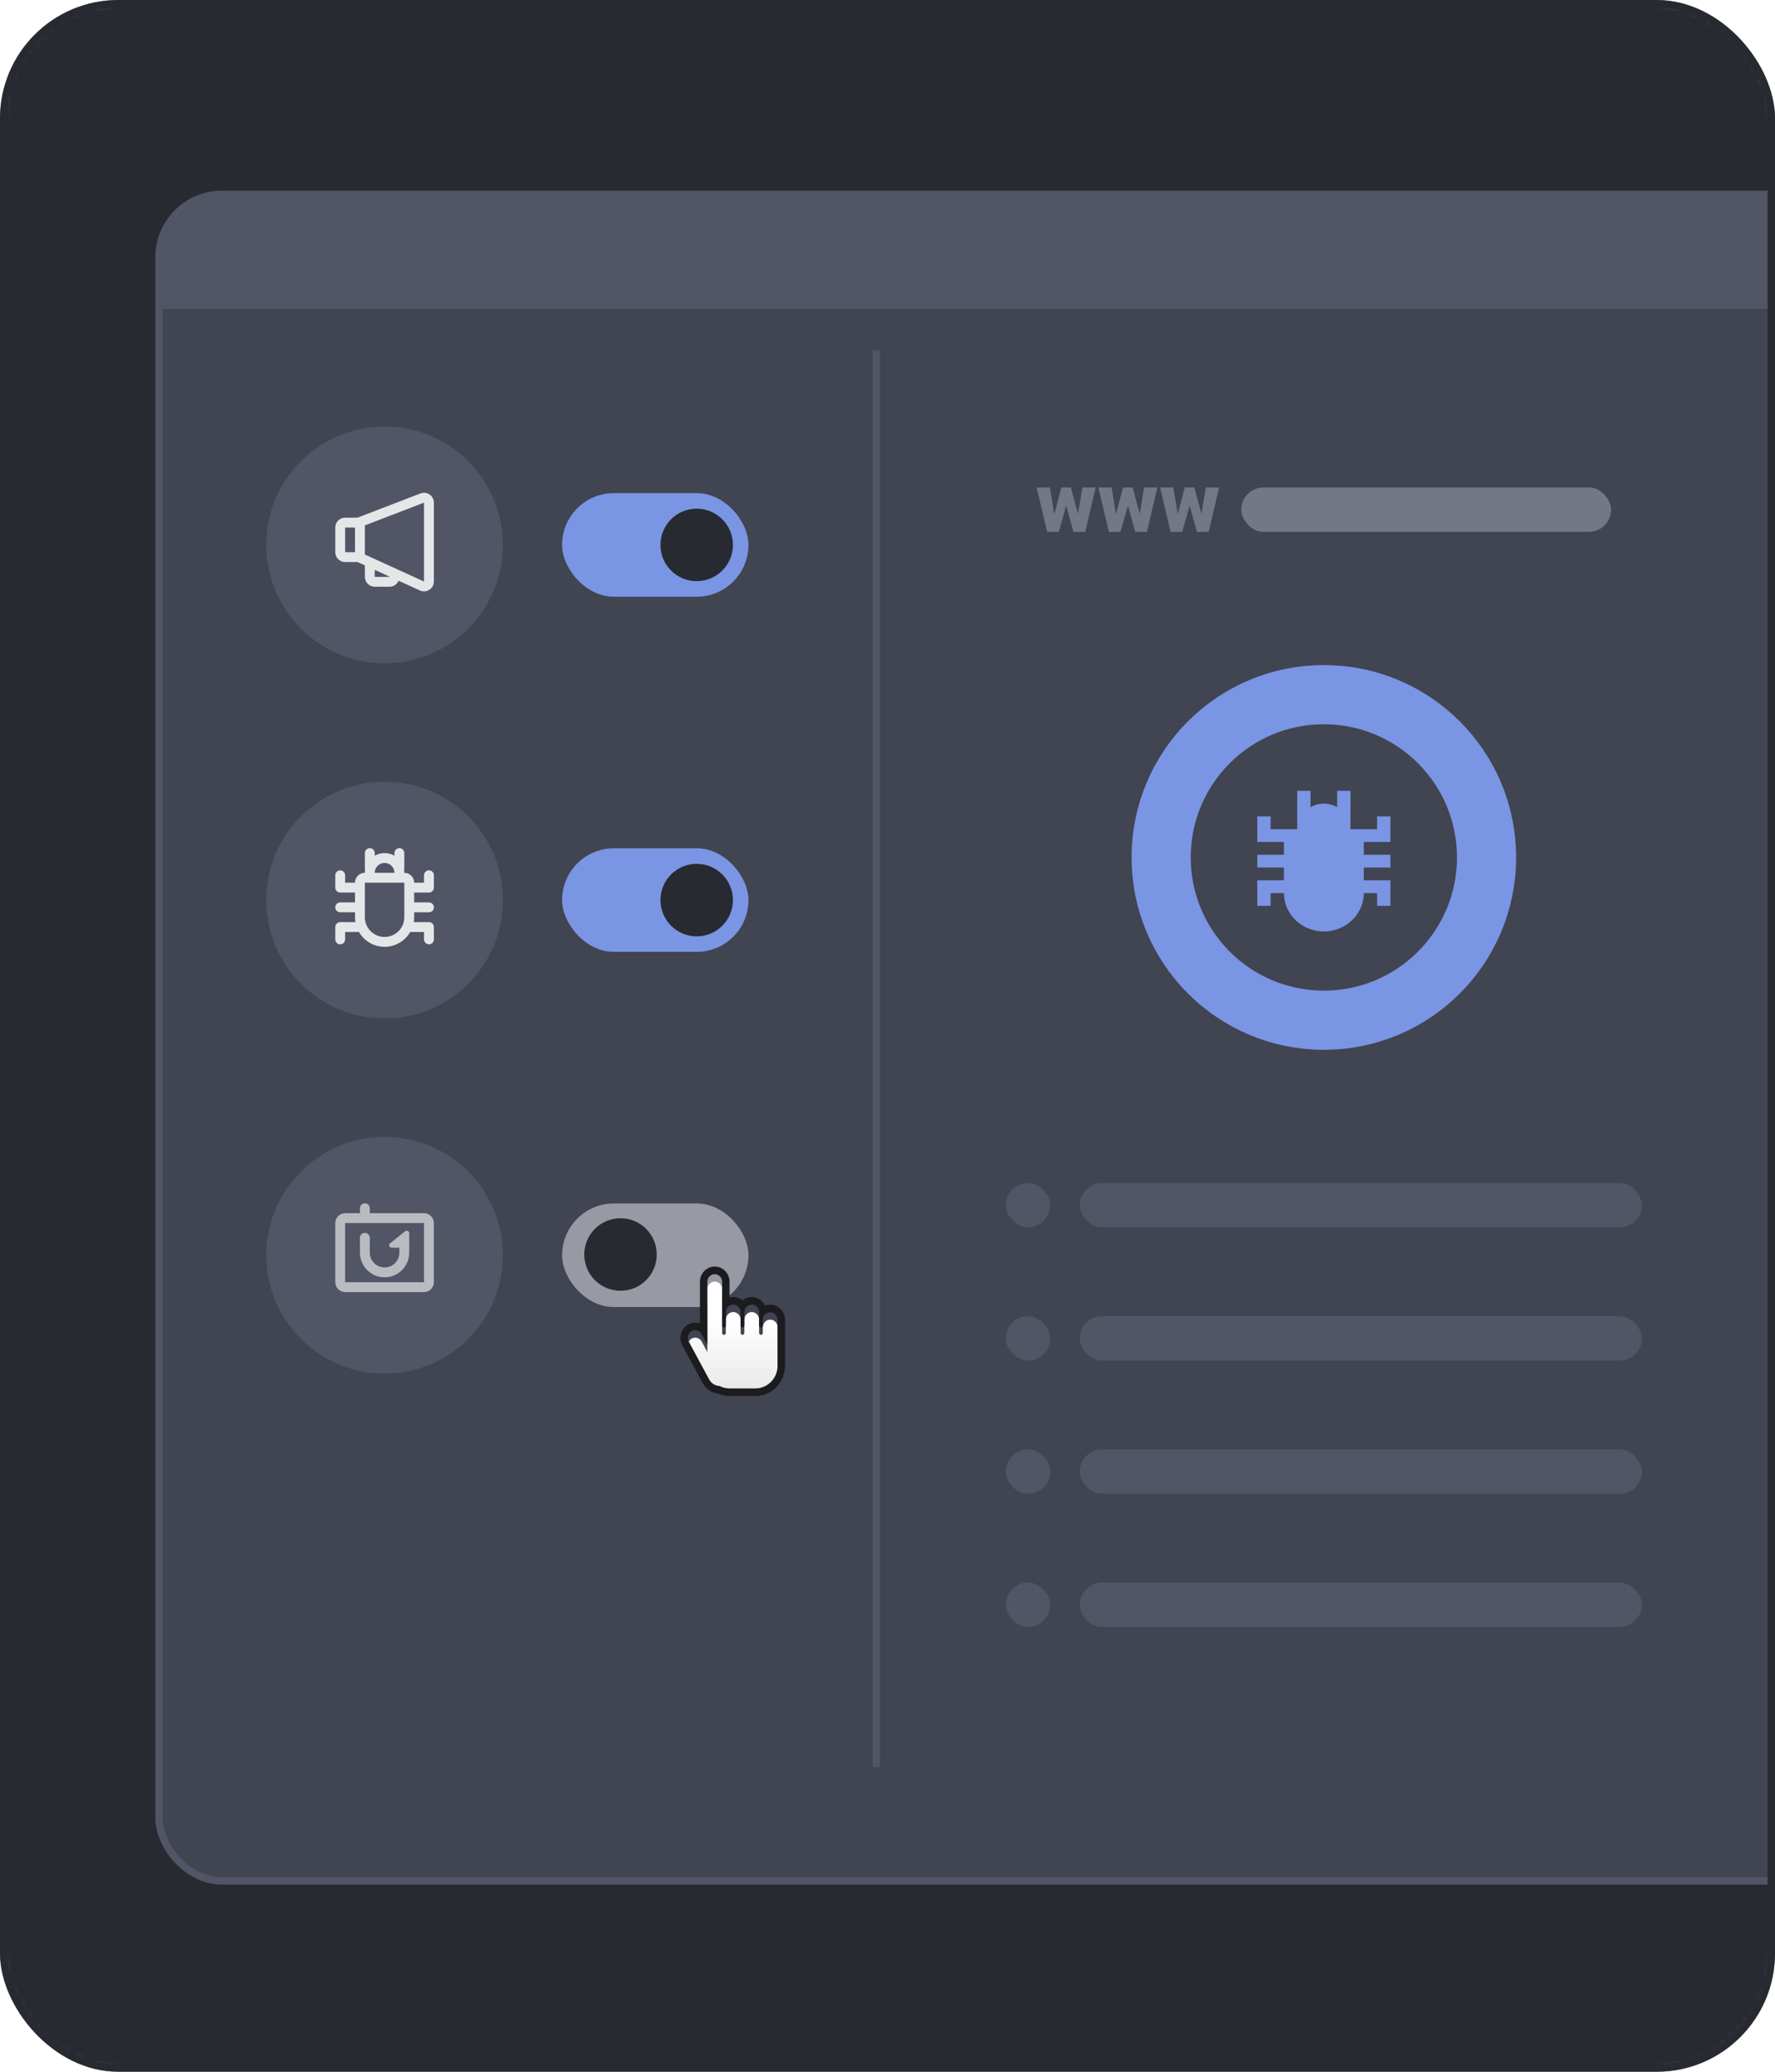 <svg width="240" height="280" viewBox="0 0 240 280" fill="none" xmlns="http://www.w3.org/2000/svg">
<mask id="mask0_3510_104354" style="mask-type:alpha" maskUnits="userSpaceOnUse" x="0" y="0" width="240" height="280">
<rect width="240" height="280" rx="16" fill="#DDE4F8"/>
</mask>
<g mask="url(#mask0_3510_104354)">
<rect width="240" height="280" rx="16" fill="#282A32"/>
<rect x="21.5" y="26.265" width="249" height="227.937" rx="8.5" fill="#414451" stroke="#515565"/>
<path d="M22 34.765C22 30.346 25.582 26.765 30 26.765H262C266.418 26.765 270 30.346 270 34.765V41.761H22V34.765Z" fill="#515565"/>
</g>
<circle cx="52" cy="73.647" r="16" fill="#515565"/>
<path d="M58.578 67.454C58.636 67.607 58.667 67.769 58.667 67.932V78.592C58.667 79.328 58.07 79.925 57.333 79.925C57.142 79.925 56.954 79.884 56.78 79.805L53.892 78.489C53.688 78.963 53.216 79.295 52.667 79.295H50.667C49.93 79.295 49.333 78.698 49.333 77.962V76.411L48.347 75.961L46.667 75.962C45.93 75.962 45.333 75.365 45.333 74.629V71.295C45.333 70.559 45.93 69.962 46.667 69.962L48.337 69.961L56.855 66.688C57.542 66.424 58.314 66.767 58.578 67.454ZM57.333 67.932L49.333 71.007V74.946L57.333 78.592V67.932ZM50.667 77.019V77.962H52.667V77.93L50.667 77.019ZM48 71.295H46.667V74.629H48V71.295Z" fill="#E5E6E8"/>
<rect x="76" y="66.647" width="25.2" height="14" rx="7" fill="#7A95E3"/>
<circle cx="94.2" cy="73.647" r="4.9" fill="#282A32"/>
<circle cx="52" cy="121.647" r="16" fill="#515565"/>
<g clip-path="url(#clip0_3510_104354)">
<path fill-rule="evenodd" clip-rule="evenodd" d="M53.333 115.295C53.333 114.926 53.632 114.628 54 114.628C54.368 114.628 54.667 114.926 54.667 115.295V117.295C54.667 117.372 54.654 117.446 54.629 117.515C54.654 117.66 54.667 117.809 54.667 117.961C55.403 117.961 56 118.558 56 119.295H57.333V118.295C57.333 117.926 57.632 117.628 58 117.628C58.368 117.628 58.667 117.926 58.667 118.295V119.961C58.667 120.329 58.368 120.628 58 120.628H56V121.961H58C58.368 121.961 58.667 122.26 58.667 122.628C58.667 122.996 58.368 123.295 58 123.295L56 123.295V123.961C56 124.188 55.981 124.411 55.945 124.628H58C58.368 124.628 58.667 124.926 58.667 125.295V126.961C58.667 127.329 58.368 127.628 58 127.628C57.632 127.628 57.333 127.329 57.333 126.961V125.961H55.465C54.773 127.157 53.48 127.961 52 127.961C50.519 127.961 49.227 127.157 48.535 125.961H46.667V126.961C46.667 127.329 46.368 127.628 46 127.628C45.632 127.628 45.333 127.329 45.333 126.961V125.295C45.333 124.926 45.632 124.628 46 124.628H48.055C48.019 124.411 48 124.188 48 123.961V123.295L46 123.295C45.632 123.295 45.333 122.996 45.333 122.628C45.333 122.26 45.632 121.961 46 121.961H48V120.628H46C45.632 120.628 45.333 120.329 45.333 119.961V118.295C45.333 117.926 45.632 117.628 46 117.628C46.368 117.628 46.667 117.926 46.667 118.295V119.295H48C48 118.558 48.597 117.961 49.333 117.961C49.333 117.809 49.346 117.66 49.37 117.515C49.346 117.446 49.333 117.372 49.333 117.295V115.295C49.333 114.926 49.632 114.628 50 114.628C50.368 114.628 50.667 114.926 50.667 115.295V115.651C51.059 115.424 51.514 115.295 52 115.295C52.486 115.295 52.941 115.424 53.333 115.651V115.295ZM52 126.628C50.527 126.628 49.333 125.434 49.333 123.961L49.333 122.628L49.333 119.295L54.667 119.295V122.628V123.961C54.667 125.434 53.473 126.628 52 126.628ZM52 116.628C52.736 116.628 53.333 117.225 53.333 117.961L50.667 117.961C50.667 117.225 51.264 116.628 52 116.628Z" fill="#E5E6E8"/>
</g>
<rect x="76" y="114.647" width="25.2" height="14" rx="7" fill="#7A95E3"/>
<circle cx="94.2" cy="121.647" r="4.9" fill="#282A32"/>
<circle cx="52" cy="169.647" r="16" fill="#515565"/>
<g clip-path="url(#clip1_3510_104354)">
<path fill-rule="evenodd" clip-rule="evenodd" d="M49.333 162.628C49.701 162.628 50 162.926 50 163.295V163.961H57.317C58.062 163.961 58.667 164.565 58.667 165.311V173.278C58.667 174.024 58.062 174.628 57.317 174.628H46.683C45.938 174.628 45.333 174.024 45.333 173.278V165.311C45.333 164.565 45.938 163.961 46.683 163.961H48.667V163.295C48.667 162.926 48.965 162.628 49.333 162.628ZM57.333 165.295H46.667V173.295H57.333V165.295ZM55.259 166.452C55.307 166.512 55.333 166.587 55.333 166.663V169.295C55.333 171.136 53.841 172.628 52 172.628C50.159 172.628 48.667 171.136 48.667 169.295V167.295C48.667 166.926 48.965 166.628 49.333 166.628C49.675 166.628 49.957 166.885 49.995 167.217L50 167.295V169.295C50 170.399 50.895 171.295 52 171.295C53.105 171.295 54 170.399 54 169.295L53.999 168.628H52.962C52.775 168.628 52.624 168.477 52.624 168.291C52.624 168.188 52.671 168.091 52.751 168.027L54.785 166.4C54.931 166.283 55.143 166.307 55.259 166.452Z" fill="#B9BBC1"/>
</g>
<rect x="76" y="162.647" width="25.2" height="14" rx="7" fill="#9799A3"/>
<circle cx="83.9" cy="169.547" r="4.9" fill="#282A32"/>
<g filter="url(#filter0_d_3510_104354)">
<path fill-rule="evenodd" clip-rule="evenodd" d="M100.141 177.352C100.14 176.784 99.693 176.324 99.141 176.324C98.589 176.324 98.141 176.785 98.141 177.353V178.383L98.141 179.155C98.141 179.297 98.029 179.412 97.891 179.412C97.753 179.412 97.641 179.297 97.641 179.155V178.383H97.641V173.235C97.641 172.667 97.193 172.206 96.641 172.206C96.088 172.206 95.641 172.667 95.641 173.235V178.383V180.441V181.733L94.875 180.312C94.607 179.815 93.998 179.636 93.515 179.911C93.032 180.187 92.858 180.814 93.126 181.311L95.89 186.438C96.183 186.982 96.722 187.296 97.285 187.315C97.692 187.527 98.153 187.647 98.641 187.647H102.141C103.798 187.647 105.141 186.265 105.141 184.559V180.453L105.141 180.441V178.383C105.141 177.814 104.693 177.353 104.141 177.353C103.589 177.353 103.141 177.814 103.141 178.383L103.141 179.155C103.141 179.297 103.029 179.412 102.891 179.412C102.753 179.412 102.641 179.297 102.641 179.155L102.641 178.383V177.353L102.641 177.352C102.64 176.784 102.193 176.324 101.641 176.324C101.089 176.324 100.641 176.785 100.641 177.353V178.383L100.641 179.155C100.641 179.297 100.529 179.412 100.391 179.412C100.253 179.412 100.141 179.297 100.141 179.155V177.352Z" fill="url(#paint0_linear_3510_104354)"/>
</g>
<path fill-rule="evenodd" clip-rule="evenodd" d="M100.641 177.353C100.641 177.353 100.641 177.352 100.641 177.352C100.641 177.352 100.641 177.352 100.641 177.352C100.641 177.039 100.777 176.759 100.991 176.571C101.166 176.417 101.393 176.324 101.641 176.324C102.097 176.324 102.482 176.638 102.602 177.068C102.627 177.158 102.641 177.253 102.641 177.352V179.155C102.641 179.297 102.753 179.412 102.891 179.412C103.029 179.412 103.141 179.297 103.141 179.155L103.141 178.383C103.141 178.002 103.342 177.669 103.641 177.491C103.788 177.403 103.959 177.353 104.141 177.353C104.693 177.353 105.141 177.814 105.141 178.383V180.441L105.141 180.453V184.559C105.141 186.265 103.798 187.647 102.141 187.647H98.641C98.153 187.647 97.692 187.527 97.285 187.315C96.722 187.296 96.183 186.982 95.89 186.438L93.126 181.311C92.858 180.814 93.032 180.187 93.515 179.912C93.887 179.699 94.333 179.757 94.641 180.021C94.733 180.1 94.813 180.198 94.875 180.312L95.641 181.733V173.236C95.641 172.667 96.088 172.206 96.641 172.206C97.193 172.206 97.641 172.667 97.641 173.236V178.383L97.641 179.155C97.641 179.297 97.753 179.412 97.891 179.412C98.029 179.412 98.141 179.297 98.141 179.155L98.141 177.353C98.141 176.972 98.342 176.64 98.641 176.462C98.788 176.374 98.959 176.324 99.141 176.324C99.389 176.324 99.616 176.417 99.79 176.571C100.005 176.759 100.14 177.039 100.141 177.352V179.155C100.141 179.297 100.253 179.412 100.391 179.412C100.529 179.412 100.641 179.297 100.641 179.155L100.641 177.353ZM100.391 175.746C100.733 175.463 101.168 175.294 101.641 175.294C102.432 175.294 103.116 175.767 103.44 176.454C103.658 176.37 103.894 176.324 104.141 176.324C105.245 176.324 106.141 177.246 106.141 178.383V180.447L106.141 180.456V184.559C106.141 186.833 104.35 188.677 102.141 188.677H98.641C98.066 188.677 97.518 188.552 97.022 188.325C96.207 188.225 95.446 187.736 95.016 186.938L92.252 181.811C91.716 180.816 92.064 179.563 93.03 179.011C93.543 178.719 94.126 178.682 94.641 178.861V173.236C94.641 172.099 95.536 171.177 96.641 171.177C97.745 171.177 98.641 172.099 98.641 173.236V175.359C98.801 175.317 98.968 175.294 99.141 175.294C99.614 175.294 100.048 175.463 100.391 175.746Z" fill="#1C1B1F"/>
<path d="M142.393 70.097L143.502 65.883H144.672L144.256 67.996L143.159 71.883H142.221L142.393 70.097ZM141.955 65.883L142.643 70.064L142.72 71.883H141.584L140.164 65.883H141.955ZM145.659 69.975L146.353 65.883H148.144L146.735 71.883H145.598L145.659 69.975ZM144.805 65.883L145.926 70.086L146.098 71.883H145.149L144.073 68.007L143.674 65.883H144.805Z" fill="#747784"/>
<path d="M150.739 70.097L151.848 65.883H153.018L152.603 67.996L151.505 71.883H150.567L150.739 70.097ZM150.301 65.883L150.989 70.064L151.066 71.883H149.93L148.51 65.883H150.301ZM154.005 69.975L154.699 65.883H156.49L155.081 71.883H153.944L154.005 69.975ZM153.151 65.883L154.272 70.086L154.444 71.883H153.495L152.42 68.007L152.02 65.883H153.151Z" fill="#747784"/>
<path d="M159.085 70.097L160.194 65.883H161.364L160.949 67.996L159.851 71.883H158.913L159.085 70.097ZM158.647 65.883L159.335 70.064L159.412 71.883H158.276L156.856 65.883H158.647ZM162.351 69.975L163.045 65.883H164.836L163.427 71.883H162.29L162.351 69.975ZM161.498 65.883L162.618 70.086L162.79 71.883H161.841L160.766 68.007L160.366 65.883H161.498Z" fill="#747784"/>
<rect x="167.836" y="65.883" width="50" height="6" rx="3" fill="#747784"/>
<path fill-rule="evenodd" clip-rule="evenodd" d="M177.2 106.883V109.089C177.731 108.791 178.341 108.61 179 108.61C179.549 108.61 180.064 108.736 180.528 108.95L180.8 109.089V106.883H182.6L182.598 112.063L186.2 112.065V110.337H188L188 113.792H184.4V115.519H188V117.246H184.4V118.974H188L188 122.428H186.2V120.701H184.4L184.391 121.005C184.227 123.726 181.876 125.883 179 125.883C176.124 125.883 173.773 123.726 173.609 121.005L173.6 120.701H171.8V122.428H170V118.974L173.598 118.972V117.245L170 117.246V115.519L173.598 115.517V113.79L170 113.792V110.337H171.8V112.065L175.398 112.063L175.4 106.883H177.2Z" fill="#7A95E3"/>
<circle cx="179" cy="115.883" r="22" stroke="#7A95E3" stroke-width="8"/>
<rect x="136" y="159.883" width="6" height="6" rx="3" fill="#515565"/>
<rect x="146" y="159.883" width="76" height="6" rx="3" fill="#515565"/>
<rect x="136" y="177.883" width="6" height="6" rx="3" fill="#515565"/>
<rect x="146" y="177.883" width="76" height="6" rx="3" fill="#515565"/>
<rect x="136" y="195.883" width="6" height="6" rx="3" fill="#515565"/>
<rect x="146" y="195.883" width="76" height="6" rx="3" fill="#515565"/>
<rect x="136" y="213.883" width="6" height="6" rx="3" fill="#515565"/>
<rect x="146" y="213.883" width="76" height="6" rx="3" fill="#515565"/>
<rect x="118" y="47.352" width="1" height="191.471" fill="#515565"/>
<rect x="0.5" y="0.5" width="239" height="279" rx="15.5" stroke="#282A32"/>
<defs>
<filter id="filter0_d_3510_104354" x="92" y="172.206" width="14.141" height="17.441" filterUnits="userSpaceOnUse" color-interpolation-filters="sRGB">
<feFlood flood-opacity="0" result="BackgroundImageFix"/>
<feColorMatrix in="SourceAlpha" type="matrix" values="0 0 0 0 0 0 0 0 0 0 0 0 0 0 0 0 0 0 127 0" result="hardAlpha"/>
<feOffset dy="1"/>
<feGaussianBlur stdDeviation="0.5"/>
<feComposite in2="hardAlpha" operator="out"/>
<feColorMatrix type="matrix" values="0 0 0 0 0 0 0 0 0 0 0 0 0 0 0 0 0 0 0.1 0"/>
<feBlend mode="normal" in2="BackgroundImageFix" result="effect1_dropShadow_3510_104354"/>
<feBlend mode="normal" in="SourceGraphic" in2="effect1_dropShadow_3510_104354" result="shape"/>
</filter>
<linearGradient id="paint0_linear_3510_104354" x1="99.071" y1="172.206" x2="99.071" y2="187.647" gradientUnits="userSpaceOnUse">
<stop offset="0.353" stop-color="white"/>
<stop offset="1" stop-color="#E7E7E7"/>
</linearGradient>
<clipPath id="clip0_3510_104354">
<rect width="16" height="16" fill="white" transform="translate(44 113.295)"/>
</clipPath>
<clipPath id="clip1_3510_104354">
<rect width="16" height="16" fill="white" transform="translate(44 161.295)"/>
</clipPath>
</defs>
</svg>
